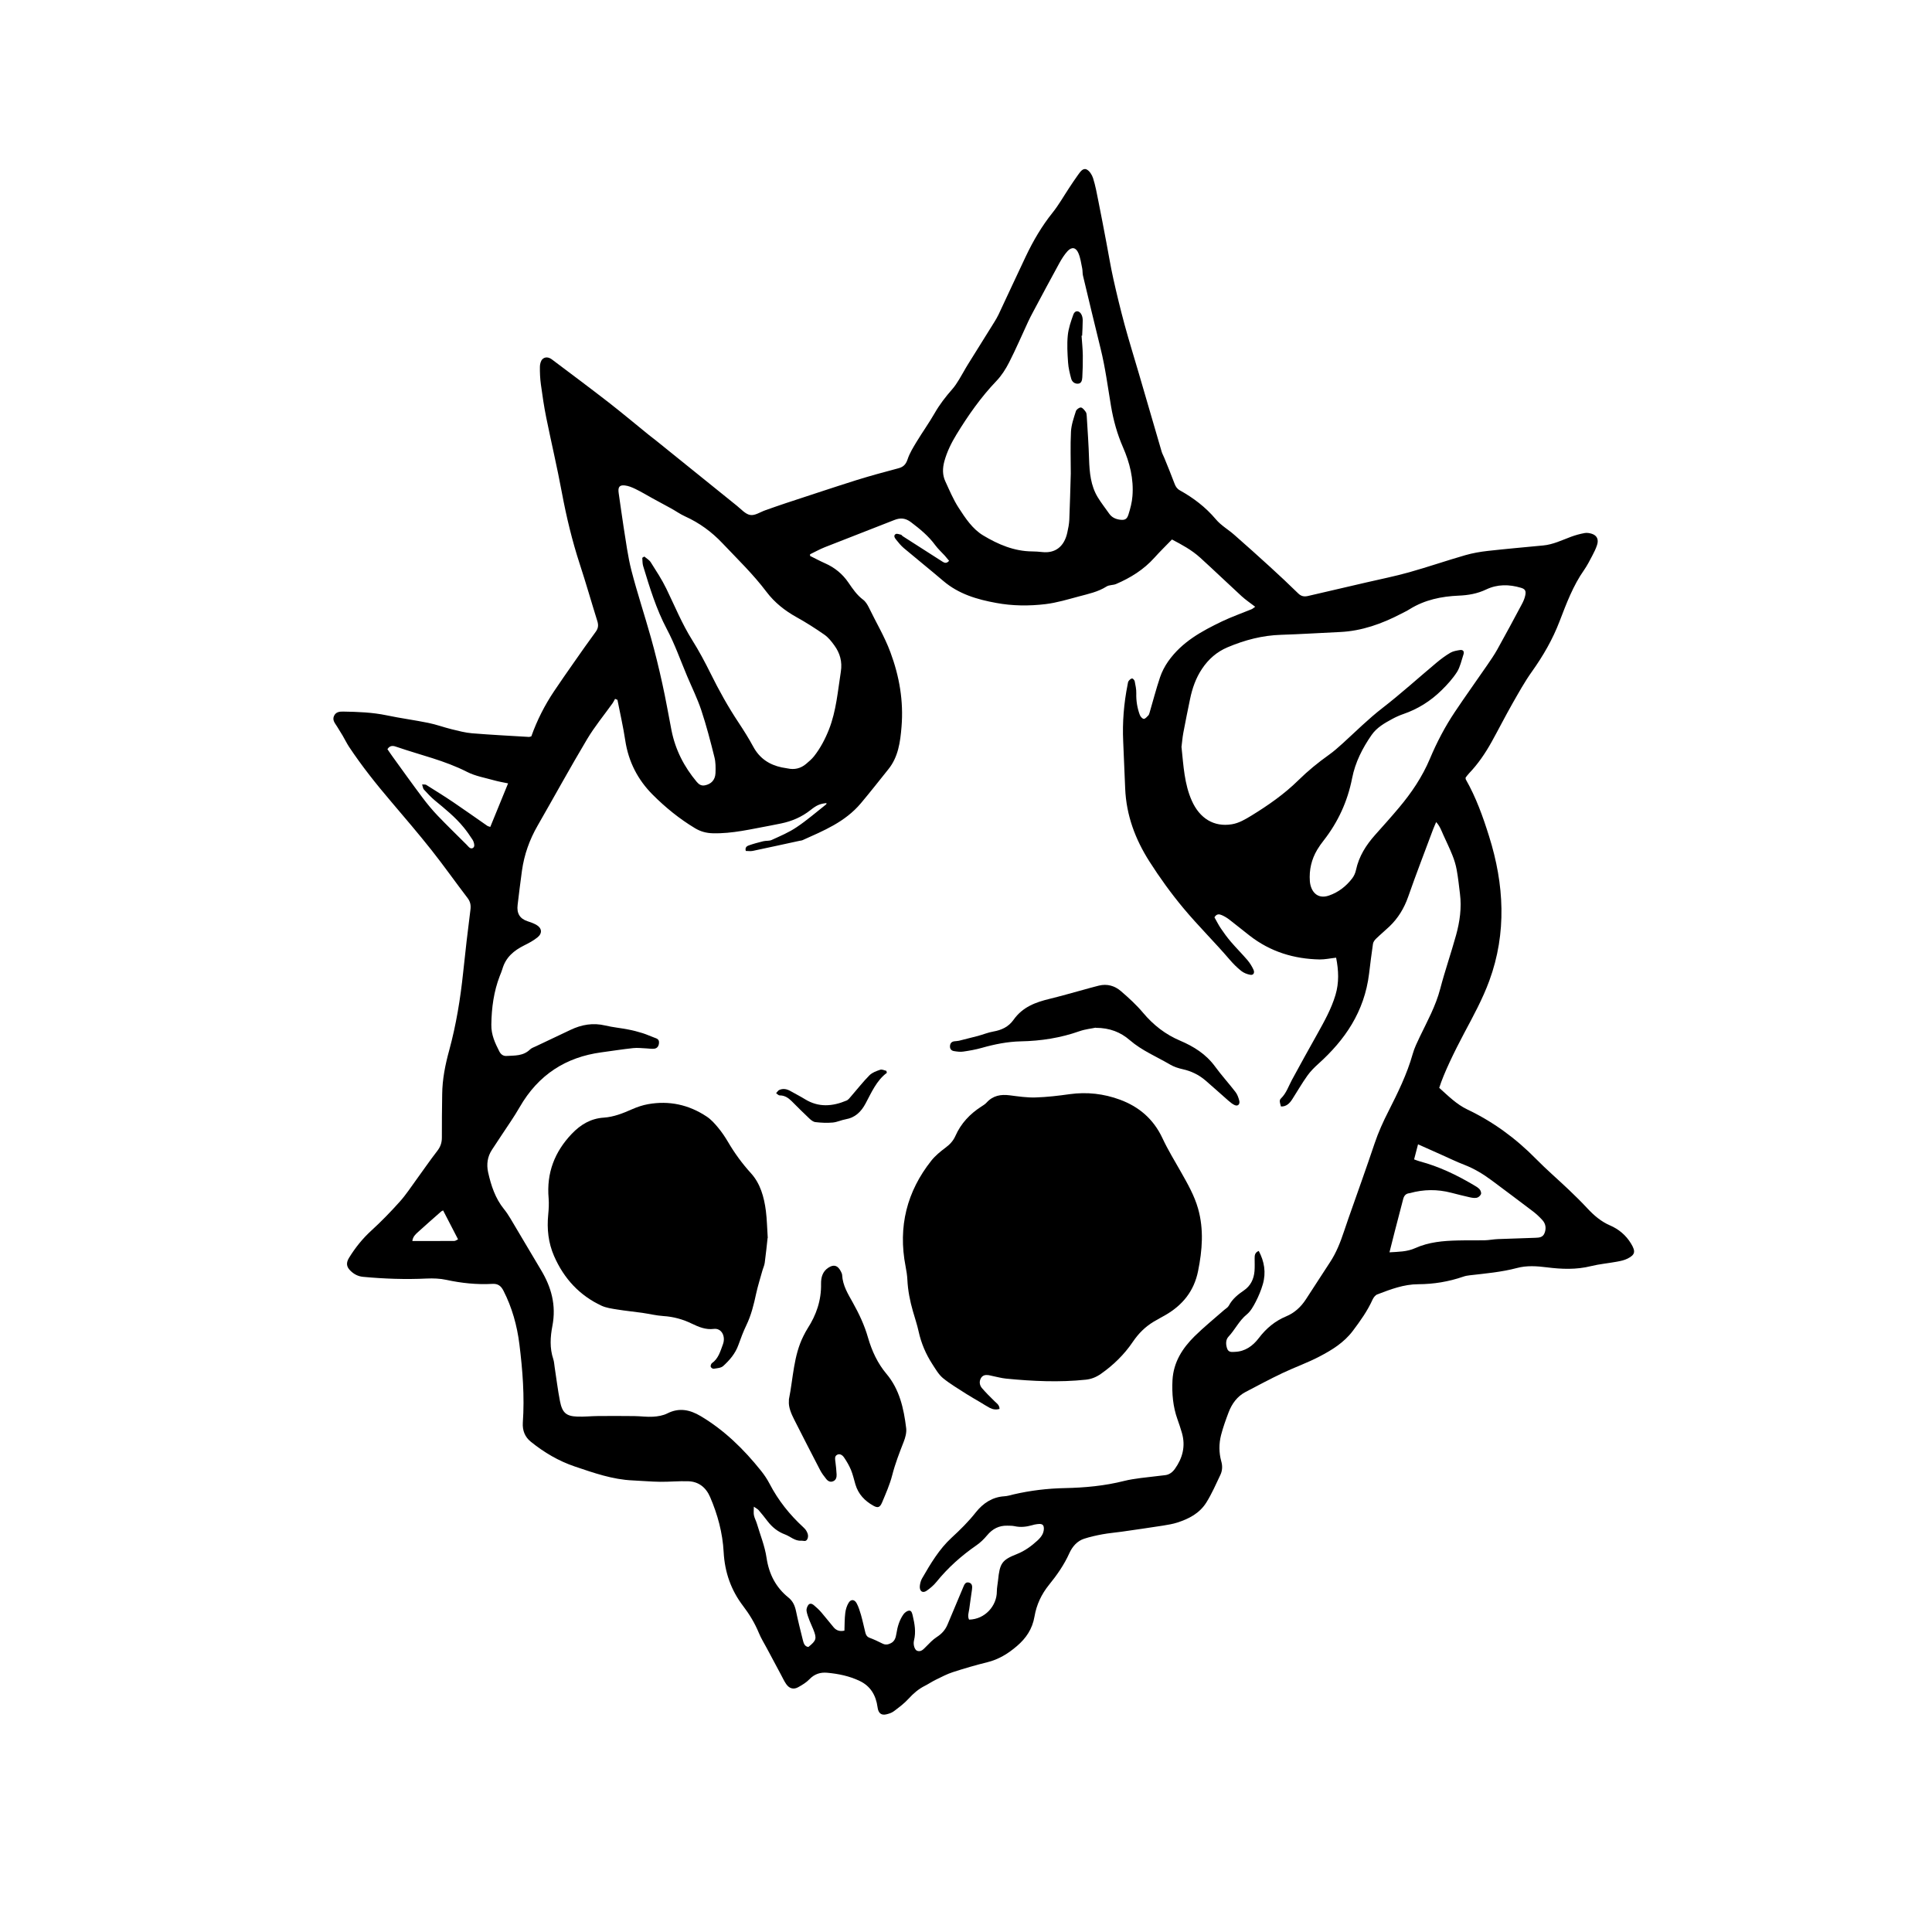 <svg width="80" height="80" viewBox="0 0 80 80" fill="none" xmlns="http://www.w3.org/2000/svg">
<g id="EGG-HUMAN">
<g id="Group 7343">
<g id="SKULL_-_PANTONE_P_169-1_U">
<path id="Vector" d="M22.005 30.48C22.241 29.818 22.556 29.199 22.941 28.625C23.204 28.232 23.473 27.846 23.744 27.46C24.048 27.025 24.352 26.589 24.666 26.163C24.771 26.02 24.788 25.893 24.735 25.721C24.489 24.935 24.263 24.139 24.007 23.358C23.691 22.39 23.454 21.404 23.266 20.399C23.073 19.357 22.829 18.328 22.618 17.288C22.526 16.834 22.459 16.373 22.396 15.911C22.364 15.674 22.353 15.431 22.356 15.191C22.356 15.081 22.392 14.937 22.463 14.871C22.575 14.763 22.728 14.789 22.853 14.883C23.632 15.469 24.412 16.05 25.183 16.648C25.749 17.088 26.302 17.552 26.86 18.004C26.965 18.088 27.073 18.168 27.176 18.251C28.287 19.147 29.398 20.046 30.511 20.941C30.69 21.084 30.869 21.294 31.067 21.324C31.261 21.357 31.48 21.202 31.689 21.129C31.971 21.03 32.253 20.929 32.538 20.835C33.515 20.515 34.49 20.188 35.47 19.879C36.041 19.701 36.618 19.545 37.195 19.392C37.393 19.34 37.505 19.246 37.58 19.023C37.666 18.761 37.817 18.521 37.959 18.286C38.2 17.888 38.469 17.514 38.7 17.112C38.908 16.747 39.158 16.427 39.429 16.118C39.537 15.996 39.63 15.852 39.716 15.711C39.841 15.509 39.95 15.297 40.075 15.097C40.439 14.509 40.807 13.925 41.171 13.339C41.234 13.238 41.294 13.134 41.346 13.028C41.722 12.226 42.095 11.421 42.474 10.621C42.782 9.971 43.141 9.359 43.585 8.806C43.839 8.488 44.044 8.124 44.272 7.78C44.392 7.599 44.511 7.418 44.638 7.243C44.73 7.116 44.842 6.944 44.995 7.017C45.111 7.072 45.217 7.236 45.262 7.378C45.359 7.683 45.417 8.004 45.48 8.321C45.596 8.896 45.704 9.47 45.813 10.044C45.908 10.541 45.988 11.04 46.098 11.531C46.24 12.172 46.395 12.807 46.565 13.438C46.75 14.118 46.959 14.789 47.157 15.464C47.473 16.547 47.788 17.627 48.104 18.71C48.13 18.797 48.178 18.874 48.21 18.957C48.352 19.307 48.498 19.658 48.63 20.014C48.677 20.145 48.737 20.237 48.853 20.303C49.411 20.614 49.915 20.992 50.346 21.503C50.561 21.76 50.862 21.927 51.114 22.151C51.612 22.588 52.107 23.031 52.598 23.48C52.99 23.838 53.377 24.2 53.756 24.572C53.883 24.697 54.008 24.713 54.163 24.678C54.968 24.488 55.776 24.302 56.583 24.116C57.173 23.979 57.765 23.861 58.349 23.697C59.128 23.478 59.899 23.212 60.678 22.988C60.982 22.901 61.294 22.847 61.606 22.812C62.371 22.727 63.137 22.659 63.904 22.586C64.306 22.548 64.672 22.369 65.049 22.228C65.232 22.16 65.421 22.108 65.613 22.073C65.71 22.054 65.818 22.073 65.915 22.103C66.13 22.174 66.207 22.341 66.128 22.576C66.078 22.727 66.005 22.873 65.932 23.012C65.826 23.214 65.721 23.419 65.592 23.605C65.139 24.247 64.862 24.989 64.578 25.728C64.289 26.483 63.895 27.161 63.436 27.806C63.135 28.227 62.881 28.689 62.62 29.145C62.328 29.66 62.056 30.195 61.768 30.715C61.503 31.193 61.197 31.64 60.825 32.028C60.773 32.082 60.728 32.148 60.687 32.2C60.691 32.238 60.687 32.261 60.696 32.275C61.117 33.012 61.406 33.817 61.66 34.631C62.285 36.617 62.396 38.63 61.669 40.611C61.391 41.369 61.001 42.08 60.624 42.788C60.224 43.544 59.789 44.431 59.595 45.045C59.957 45.37 60.312 45.728 60.758 45.94C61.815 46.443 62.758 47.128 63.602 47.987C64.037 48.43 64.504 48.83 64.952 49.256C65.217 49.508 65.48 49.767 65.731 50.037C66.005 50.331 66.3 50.583 66.662 50.739C67.021 50.894 67.325 51.139 67.542 51.501C67.732 51.819 67.712 51.955 67.396 52.115C67.256 52.186 67.097 52.217 66.944 52.245C66.588 52.311 66.227 52.341 65.876 52.428C65.269 52.579 64.664 52.555 64.054 52.478C63.639 52.426 63.223 52.395 62.812 52.506C62.17 52.675 61.516 52.732 60.861 52.807C60.769 52.817 60.676 52.833 60.59 52.864C59.983 53.073 59.363 53.174 58.728 53.177C58.131 53.177 57.578 53.389 57.027 53.6C56.951 53.629 56.878 53.723 56.839 53.805C56.624 54.283 56.327 54.697 56.021 55.104C55.653 55.594 55.154 55.9 54.645 56.166C54.146 56.429 53.612 56.615 53.102 56.858C52.583 57.105 52.075 57.375 51.566 57.644C51.235 57.82 51.013 58.117 50.873 58.484C50.757 58.792 50.643 59.105 50.561 59.425C50.471 59.781 50.471 60.148 50.569 60.506C50.626 60.701 50.617 60.894 50.535 61.068C50.352 61.454 50.18 61.849 49.956 62.209C49.672 62.666 49.228 62.89 48.759 63.043C48.565 63.106 48.361 63.139 48.158 63.172C47.59 63.261 47.019 63.342 46.449 63.424C46.182 63.462 45.912 63.483 45.648 63.532C45.394 63.579 45.137 63.636 44.89 63.716C44.608 63.808 44.41 64.031 44.282 64.309C44.063 64.798 43.764 65.222 43.438 65.624C43.129 66.006 42.92 66.441 42.836 66.938C42.747 67.458 42.483 67.839 42.112 68.157C41.742 68.475 41.346 68.717 40.881 68.83C40.401 68.948 39.927 69.087 39.455 69.24C39.216 69.317 38.99 69.437 38.762 69.548C38.601 69.625 38.45 69.729 38.291 69.809C38.034 69.938 37.821 70.122 37.621 70.341C37.44 70.539 37.223 70.701 37.009 70.861C36.921 70.927 36.807 70.962 36.699 70.988C36.484 71.037 36.368 70.932 36.338 70.694C36.271 70.19 36.038 69.816 35.603 69.607C35.173 69.4 34.718 69.308 34.254 69.265C33.978 69.239 33.728 69.312 33.515 69.536C33.384 69.672 33.216 69.771 33.052 69.863C32.863 69.969 32.686 69.922 32.557 69.738C32.469 69.611 32.402 69.463 32.327 69.324C32.135 68.966 31.943 68.606 31.752 68.249C31.64 68.039 31.513 67.837 31.422 67.615C31.252 67.204 31.028 66.837 30.765 66.493C30.275 65.85 30.01 65.109 29.965 64.269C29.922 63.469 29.715 62.713 29.405 61.991C29.228 61.579 28.918 61.35 28.505 61.336C28.115 61.322 27.725 61.362 27.338 61.358C26.959 61.353 26.58 61.318 26.201 61.301C25.366 61.266 24.582 60.988 23.794 60.722C23.133 60.498 22.532 60.145 21.979 59.698C21.738 59.503 21.628 59.239 21.649 58.908C21.725 57.82 21.641 56.738 21.507 55.662C21.41 54.883 21.201 54.139 20.848 53.447C20.743 53.24 20.612 53.148 20.383 53.163C19.742 53.198 19.107 53.132 18.476 52.995C18.215 52.939 17.942 52.93 17.675 52.941C16.792 52.984 15.914 52.953 15.035 52.871C14.831 52.852 14.66 52.765 14.512 52.619C14.342 52.454 14.325 52.292 14.452 52.085C14.712 51.661 15.014 51.287 15.375 50.957C15.787 50.581 16.18 50.176 16.555 49.757C16.807 49.477 17.018 49.152 17.244 48.842C17.533 48.446 17.81 48.039 18.11 47.653C18.237 47.486 18.297 47.321 18.297 47.105C18.293 46.507 18.303 45.909 18.31 45.311C18.316 44.688 18.437 44.085 18.601 43.49C18.887 42.438 19.064 41.362 19.178 40.27C19.268 39.404 19.369 38.538 19.479 37.677C19.505 37.479 19.475 37.333 19.356 37.178C18.857 36.526 18.381 35.85 17.871 35.205C17.33 34.523 16.766 33.864 16.204 33.203C15.584 32.475 14.986 31.727 14.452 30.922C14.355 30.774 14.277 30.611 14.187 30.458C14.111 30.331 14.034 30.206 13.956 30.082C13.875 29.95 13.752 29.825 13.829 29.649C13.905 29.477 14.06 29.463 14.213 29.465C14.816 29.475 15.414 29.496 16.01 29.62C16.583 29.741 17.162 29.816 17.735 29.933C18.062 29.999 18.379 30.117 18.704 30.197C18.984 30.265 19.266 30.341 19.55 30.364C20.336 30.428 21.122 30.468 21.908 30.515C21.925 30.515 21.942 30.505 22 30.491M25.568 28.98C25.536 28.966 25.501 28.952 25.469 28.938C25.434 28.999 25.404 29.063 25.366 29.119C25.012 29.613 24.623 30.084 24.311 30.607C23.607 31.786 22.945 32.998 22.261 34.189C21.929 34.765 21.707 35.382 21.613 36.053C21.546 36.523 21.492 36.996 21.434 37.467C21.389 37.818 21.524 38.041 21.841 38.145C21.964 38.185 22.091 38.23 22.205 38.293C22.442 38.427 22.468 38.646 22.252 38.818C22.082 38.955 21.888 39.056 21.695 39.152C21.285 39.359 20.943 39.632 20.801 40.129C20.773 40.225 20.732 40.317 20.695 40.411C20.446 41.056 20.355 41.729 20.345 42.428C20.338 42.852 20.5 43.191 20.676 43.537C20.739 43.659 20.835 43.732 20.971 43.725C21.311 43.704 21.662 43.734 21.947 43.457C22.013 43.393 22.11 43.363 22.194 43.323C22.67 43.097 23.148 42.873 23.624 42.645C24.087 42.424 24.56 42.344 25.062 42.464C25.376 42.539 25.701 42.567 26.02 42.631C26.218 42.668 26.416 42.72 26.61 42.781C26.778 42.833 26.939 42.911 27.105 42.97C27.198 43.002 27.29 43.035 27.288 43.163C27.288 43.297 27.226 43.405 27.099 43.424C26.991 43.438 26.879 43.417 26.767 43.412C26.584 43.405 26.397 43.379 26.216 43.4C25.773 43.447 25.333 43.518 24.89 43.577C23.447 43.775 22.297 44.485 21.512 45.855C21.281 46.258 21.012 46.634 20.76 47.02C20.631 47.218 20.5 47.413 20.37 47.611C20.185 47.893 20.14 48.209 20.211 48.538C20.334 49.093 20.51 49.623 20.866 50.063C20.965 50.183 21.051 50.317 21.133 50.451C21.559 51.164 21.979 51.882 22.405 52.593C22.829 53.299 23.038 54.045 22.874 54.9C22.786 55.356 22.756 55.822 22.911 56.281C22.945 56.385 22.95 56.5 22.967 56.611C23.04 57.081 23.096 57.554 23.187 58.018C23.281 58.5 23.447 58.642 23.901 58.658C24.188 58.67 24.476 58.637 24.763 58.635C25.262 58.63 25.762 58.632 26.263 58.637C26.524 58.639 26.782 58.679 27.041 58.663C27.241 58.651 27.454 58.616 27.633 58.526C28.122 58.279 28.565 58.371 29.015 58.639C29.982 59.214 30.789 59.997 31.508 60.896C31.642 61.063 31.765 61.245 31.866 61.438C32.227 62.134 32.703 62.725 33.261 63.238C33.31 63.283 33.358 63.334 33.392 63.393C33.453 63.499 33.489 63.617 33.427 63.737C33.364 63.855 33.261 63.789 33.175 63.796C32.916 63.817 32.727 63.619 32.503 63.537C32.212 63.429 31.978 63.243 31.782 62.989C31.663 62.833 31.541 62.68 31.414 62.532C31.373 62.485 31.314 62.459 31.215 62.388C31.215 62.544 31.198 62.652 31.22 62.748C31.244 62.866 31.306 62.972 31.34 63.087C31.48 63.558 31.67 64.022 31.741 64.504C31.844 65.201 32.141 65.742 32.645 66.149C32.835 66.302 32.914 66.488 32.964 66.726C33.046 67.121 33.145 67.512 33.242 67.903C33.276 68.037 33.313 68.18 33.474 68.197C33.808 67.926 33.829 67.851 33.674 67.463C33.627 67.343 33.567 67.227 33.521 67.105C33.472 66.973 33.418 66.841 33.397 66.702C33.386 66.627 33.422 66.526 33.468 66.462C33.528 66.378 33.625 66.403 33.694 66.462C33.803 66.554 33.911 66.651 34.004 66.759C34.182 66.964 34.348 67.183 34.525 67.39C34.641 67.524 34.787 67.561 34.966 67.521C34.975 67.27 34.971 67.025 35.001 66.787C35.018 66.644 35.065 66.491 35.138 66.371C35.235 66.21 35.384 66.222 35.474 66.392C35.552 66.538 35.603 66.705 35.651 66.867C35.72 67.109 35.771 67.357 35.832 67.601C35.858 67.705 35.901 67.776 36.004 67.816C36.187 67.884 36.368 67.969 36.544 68.058C36.667 68.119 36.773 68.1 36.889 68.041C37.046 67.962 37.091 67.816 37.117 67.651C37.162 67.357 37.244 67.077 37.414 66.841C37.466 66.771 37.559 66.702 37.636 66.693C37.748 66.681 37.772 66.808 37.795 66.907C37.875 67.244 37.933 67.576 37.847 67.926C37.802 68.11 37.879 68.324 37.98 68.357C38.138 68.411 38.234 68.296 38.34 68.19C38.482 68.046 38.624 67.893 38.788 67.787C38.99 67.658 39.141 67.496 39.236 67.267C39.451 66.754 39.669 66.243 39.882 65.73C39.929 65.615 39.976 65.495 40.118 65.53C40.263 65.566 40.265 65.693 40.248 65.82C40.211 66.091 40.168 66.359 40.134 66.629C40.114 66.773 40.054 66.921 40.127 67.065C40.79 67.053 41.277 66.491 41.277 65.9C41.277 65.749 41.311 65.599 41.326 65.448C41.397 64.73 41.486 64.596 42.106 64.351C42.427 64.224 42.702 64.026 42.958 63.791C43.042 63.713 43.124 63.622 43.174 63.518C43.215 63.429 43.24 63.301 43.215 63.21C43.18 63.083 43.049 63.102 42.948 63.111C42.874 63.118 42.801 63.137 42.73 63.158C42.493 63.224 42.257 63.25 42.013 63.196C41.914 63.175 41.811 63.177 41.708 63.175C41.372 63.167 41.1 63.301 40.872 63.577C40.743 63.732 40.594 63.876 40.431 63.989C39.815 64.415 39.257 64.909 38.773 65.507C38.659 65.648 38.514 65.77 38.366 65.872C38.2 65.984 38.069 65.886 38.088 65.671C38.099 65.563 38.129 65.448 38.181 65.359C38.532 64.749 38.893 64.142 39.404 63.673C39.759 63.346 40.101 63.01 40.405 62.624C40.711 62.238 41.098 61.988 41.585 61.958C41.714 61.951 41.841 61.911 41.968 61.88C42.668 61.718 43.374 61.633 44.093 61.619C44.918 61.602 45.74 61.527 46.55 61.322C46.774 61.266 47.006 61.233 47.234 61.202C47.575 61.157 47.915 61.127 48.255 61.082C48.419 61.061 48.55 60.962 48.651 60.821C48.965 60.379 49.099 59.891 48.942 59.338C48.888 59.145 48.821 58.955 48.755 58.766C48.569 58.246 48.522 57.7 48.55 57.152C48.591 56.394 48.972 55.82 49.463 55.333C49.855 54.947 50.281 54.603 50.694 54.24C50.759 54.184 50.843 54.139 50.882 54.066C51.032 53.784 51.263 53.6 51.508 53.433C51.78 53.247 51.919 52.972 51.947 52.631C51.96 52.459 51.952 52.287 51.952 52.115C51.952 51.991 51.952 51.868 52.122 51.798C52.354 52.235 52.432 52.694 52.29 53.181C52.217 53.431 52.115 53.676 51.997 53.904C51.898 54.095 51.784 54.299 51.629 54.426C51.312 54.681 51.14 55.06 50.869 55.349C50.748 55.478 50.755 55.669 50.811 55.836C50.869 56.013 51.022 55.982 51.144 55.977C51.551 55.961 51.874 55.737 52.122 55.41C52.432 55.001 52.802 54.697 53.254 54.509C53.595 54.368 53.864 54.125 54.073 53.805C54.408 53.294 54.736 52.779 55.072 52.268C55.33 51.878 55.502 51.442 55.651 50.993C55.711 50.812 55.773 50.63 55.836 50.451C56.198 49.421 56.568 48.392 56.917 47.354C57.074 46.886 57.274 46.443 57.496 46.01C57.881 45.248 58.26 44.483 58.497 43.643C58.566 43.393 58.684 43.158 58.794 42.925C59.104 42.28 59.449 41.659 59.636 40.946C59.832 40.197 60.086 39.468 60.293 38.721C60.446 38.166 60.528 37.594 60.454 37.011C60.413 36.679 60.379 36.347 60.319 36.02C60.282 35.815 60.22 35.61 60.142 35.417C60.028 35.13 59.892 34.852 59.765 34.572C59.686 34.396 59.623 34.208 59.468 34.04C59.419 34.158 59.378 34.245 59.343 34.337C58.997 35.267 58.639 36.189 58.312 37.126C58.142 37.613 57.888 38.025 57.533 38.364C57.352 38.536 57.158 38.696 56.979 38.87C56.923 38.924 56.863 39.004 56.852 39.082C56.79 39.491 56.742 39.903 56.691 40.315C56.497 41.901 55.683 43.068 54.589 44.052C54.426 44.198 54.266 44.358 54.137 44.539C53.915 44.85 53.722 45.184 53.515 45.509C53.401 45.69 53.261 45.827 53.041 45.817C52.983 45.61 52.97 45.554 53.048 45.478C53.263 45.267 53.356 44.977 53.496 44.716C53.838 44.078 54.193 43.45 54.544 42.819C54.833 42.299 55.126 41.781 55.3 41.197C55.451 40.691 55.431 40.185 55.326 39.656C55.082 39.682 54.863 39.731 54.645 39.729C53.593 39.708 52.613 39.418 51.745 38.743C51.465 38.526 51.192 38.3 50.91 38.084C50.813 38.008 50.705 37.943 50.595 37.895C50.494 37.851 50.378 37.827 50.288 37.985C50.369 38.128 50.449 38.288 50.546 38.434C50.677 38.63 50.817 38.82 50.968 38.997C51.19 39.256 51.431 39.496 51.653 39.755C51.752 39.872 51.838 40.009 51.904 40.153C51.965 40.284 51.898 40.39 51.771 40.364C51.64 40.341 51.5 40.287 51.394 40.202C51.222 40.065 51.063 39.905 50.918 39.736C50.298 39.011 49.622 38.347 49.009 37.613C48.494 36.996 48.025 36.347 47.59 35.664C47.013 34.756 46.636 33.765 46.591 32.645C46.565 31.998 46.539 31.348 46.509 30.701C46.472 29.908 46.537 29.122 46.692 28.347C46.703 28.298 46.705 28.239 46.731 28.204C46.767 28.154 46.821 28.1 46.875 28.093C46.907 28.088 46.974 28.159 46.985 28.206C47.017 28.371 47.056 28.543 47.051 28.71C47.043 29.02 47.09 29.315 47.196 29.599C47.221 29.672 47.303 29.764 47.361 29.766C47.424 29.769 47.493 29.679 47.551 29.623C47.577 29.597 47.587 29.552 47.6 29.515C47.745 29.023 47.872 28.526 48.035 28.044C48.113 27.811 48.233 27.585 48.371 27.387C48.948 26.57 49.766 26.133 50.602 25.73C51 25.54 51.418 25.394 51.825 25.227C51.87 25.208 51.909 25.17 51.975 25.125C51.771 24.968 51.581 24.84 51.414 24.688C50.839 24.16 50.275 23.617 49.697 23.092C49.34 22.767 48.922 22.546 48.528 22.339C48.274 22.602 48.031 22.838 47.805 23.09C47.355 23.593 46.808 23.927 46.216 24.182C46.089 24.236 45.928 24.215 45.816 24.288C45.462 24.511 45.068 24.591 44.683 24.695C44.224 24.817 43.764 24.958 43.296 25.015C42.614 25.097 41.925 25.092 41.245 24.965C40.463 24.822 39.703 24.603 39.059 24.055C38.519 23.593 37.965 23.151 37.421 22.692C37.304 22.593 37.205 22.468 37.108 22.348C37.055 22.282 36.984 22.183 37.083 22.117C37.134 22.082 37.231 22.125 37.309 22.141C37.332 22.146 37.35 22.181 37.373 22.198C37.925 22.551 38.476 22.906 39.027 23.257C39.106 23.308 39.197 23.344 39.3 23.221C39.24 23.151 39.182 23.078 39.122 23.009C38.99 22.866 38.846 22.734 38.73 22.579C38.448 22.193 38.095 21.906 37.726 21.626C37.492 21.447 37.283 21.433 37.029 21.534C36.071 21.915 35.106 22.28 34.148 22.661C33.941 22.744 33.745 22.854 33.543 22.951C33.543 22.974 33.543 22.995 33.543 23.019C33.752 23.122 33.956 23.233 34.169 23.327C34.557 23.499 34.882 23.758 35.132 24.125C35.309 24.384 35.483 24.64 35.735 24.829C35.838 24.904 35.918 25.034 35.978 25.156C36.275 25.773 36.628 26.356 36.87 27.008C37.24 28.004 37.419 29.025 37.33 30.096C37.279 30.729 37.192 31.348 36.788 31.849C36.409 32.322 36.034 32.8 35.647 33.261C34.99 34.04 34.105 34.396 33.239 34.786C33.199 34.805 33.149 34.808 33.104 34.817C32.46 34.956 31.814 35.099 31.17 35.234C31.076 35.252 30.974 35.236 30.882 35.236C30.841 35.095 30.923 35.036 30.996 35.01C31.196 34.939 31.401 34.883 31.605 34.834C31.721 34.805 31.853 34.829 31.958 34.779C32.307 34.619 32.667 34.469 32.987 34.252C33.414 33.967 33.806 33.624 34.213 33.304C34.221 33.297 34.221 33.271 34.223 33.254C33.961 33.283 33.829 33.33 33.567 33.539C33.199 33.831 32.789 34.005 32.346 34.097C32.199 34.127 32.055 34.158 31.909 34.184C31.114 34.328 30.328 34.525 29.515 34.504C29.245 34.497 29.002 34.431 28.772 34.29C28.134 33.906 27.553 33.435 27.019 32.899C26.414 32.289 26.024 31.55 25.889 30.651C25.805 30.094 25.678 29.545 25.57 28.994M48.925 30.945C49.006 31.72 49.043 32.468 49.351 33.158C49.678 33.89 50.266 34.252 51.005 34.132C51.306 34.083 51.564 33.927 51.823 33.77C52.512 33.346 53.177 32.885 53.765 32.306C54.159 31.918 54.581 31.574 55.024 31.259C55.227 31.115 55.414 30.948 55.599 30.781C56.14 30.289 56.658 29.771 57.236 29.324C58.006 28.729 58.734 28.067 59.483 27.441C59.666 27.288 59.858 27.145 60.06 27.027C60.179 26.959 60.323 26.938 60.459 26.916C60.571 26.9 60.644 26.963 60.599 27.1C60.517 27.345 60.463 27.615 60.332 27.825C60.153 28.102 59.927 28.352 59.694 28.58C59.236 29.032 58.704 29.362 58.112 29.566C57.953 29.62 57.797 29.691 57.649 29.771C57.332 29.943 57.012 30.122 56.794 30.435C56.422 30.971 56.118 31.56 55.989 32.221C55.797 33.198 55.399 34.047 54.811 34.801C54.714 34.923 54.622 35.052 54.542 35.187C54.307 35.582 54.204 36.02 54.238 36.488C54.269 36.886 54.527 37.26 55.035 37.081C55.418 36.947 55.733 36.707 55.989 36.375C56.064 36.279 56.122 36.151 56.148 36.027C56.271 35.453 56.566 34.996 56.932 34.582C57.268 34.203 57.608 33.829 57.933 33.44C58.443 32.833 58.891 32.174 59.208 31.421C59.496 30.736 59.836 30.087 60.243 29.479C60.68 28.825 61.139 28.187 61.585 27.538C61.729 27.328 61.875 27.116 62 26.893C62.347 26.269 62.685 25.641 63.021 25.01C63.081 24.897 63.133 24.775 63.159 24.648C63.197 24.462 63.148 24.389 62.98 24.339C62.491 24.193 62.005 24.186 61.537 24.41C61.171 24.584 60.794 24.648 60.401 24.664C59.69 24.695 59.001 24.834 58.372 25.224C58.26 25.295 58.14 25.351 58.023 25.412C57.223 25.829 56.389 26.128 55.494 26.17C54.678 26.208 53.864 26.26 53.048 26.286C52.277 26.309 51.545 26.5 50.83 26.803C50.395 26.987 50.046 27.284 49.769 27.7C49.517 28.079 49.37 28.498 49.278 28.945C49.183 29.409 49.086 29.872 49 30.338C48.961 30.545 48.946 30.757 48.922 30.939M26.593 23.099C26.621 23.08 26.651 23.064 26.679 23.045C26.769 23.122 26.884 23.184 26.946 23.282C27.172 23.64 27.407 23.996 27.592 24.377C27.939 25.092 28.242 25.834 28.664 26.507C28.942 26.949 29.189 27.413 29.424 27.886C29.773 28.592 30.152 29.274 30.585 29.924C30.796 30.244 31.002 30.569 31.185 30.908C31.454 31.412 31.864 31.668 32.367 31.776C32.449 31.793 32.533 31.802 32.615 31.819C32.895 31.88 33.151 31.823 33.377 31.633C33.493 31.534 33.614 31.433 33.709 31.313C33.969 30.981 34.167 30.607 34.327 30.202C34.628 29.435 34.691 28.616 34.818 27.808C34.882 27.396 34.779 27.043 34.551 26.728C34.432 26.563 34.299 26.394 34.139 26.283C33.765 26.022 33.379 25.775 32.983 25.556C32.505 25.29 32.077 24.956 31.736 24.504C31.185 23.774 30.537 23.151 29.917 22.496C29.467 22.019 28.953 21.647 28.369 21.383C28.165 21.291 27.977 21.155 27.779 21.047C27.523 20.905 27.265 20.769 27.008 20.628C26.778 20.501 26.552 20.364 26.315 20.249C26.175 20.181 26.022 20.117 25.872 20.101C25.641 20.075 25.581 20.178 25.62 20.43C25.691 20.898 25.749 21.369 25.824 21.835C25.921 22.433 25.996 23.038 26.145 23.619C26.386 24.553 26.692 25.469 26.952 26.399C27.129 27.027 27.284 27.665 27.424 28.302C27.566 28.94 27.678 29.588 27.803 30.23C27.964 31.054 28.332 31.755 28.849 32.374C28.944 32.487 29.043 32.548 29.192 32.518C29.444 32.468 29.614 32.301 29.627 32.014C29.635 31.793 29.637 31.562 29.583 31.353C29.42 30.698 29.25 30.044 29.039 29.409C28.877 28.924 28.651 28.467 28.453 27.999C28.177 27.345 27.941 26.667 27.611 26.048C27.174 25.222 26.903 24.332 26.632 23.44C26.599 23.334 26.606 23.214 26.595 23.099M44.339 19.604C44.339 19.046 44.317 18.458 44.347 17.872C44.362 17.587 44.463 17.302 44.55 17.027C44.573 16.954 44.69 16.869 44.756 16.874C44.827 16.879 44.901 16.977 44.956 17.053C44.989 17.095 44.995 17.166 44.999 17.225C45.034 17.82 45.079 18.418 45.096 19.013C45.114 19.569 45.165 20.11 45.452 20.585C45.594 20.821 45.766 21.035 45.923 21.261C46.037 21.428 46.197 21.496 46.377 21.52C46.569 21.543 46.662 21.51 46.726 21.308C46.804 21.061 46.873 20.802 46.892 20.545C46.95 19.83 46.778 19.154 46.5 18.519C46.261 17.973 46.104 17.404 46.005 16.817C45.871 16.02 45.768 15.219 45.574 14.436C45.327 13.431 45.084 12.421 44.844 11.414C44.821 11.317 44.832 11.214 44.812 11.115C44.767 10.901 44.739 10.675 44.653 10.479C44.55 10.239 44.377 10.213 44.205 10.399C44.076 10.541 43.968 10.71 43.873 10.882C43.501 11.56 43.137 12.242 42.773 12.925C42.702 13.056 42.635 13.188 42.571 13.325C42.31 13.885 42.067 14.454 41.787 15.003C41.645 15.283 41.468 15.558 41.258 15.777C40.622 16.441 40.093 17.194 39.608 17.987C39.397 18.333 39.216 18.695 39.104 19.1C39.027 19.385 39.02 19.665 39.143 19.929C39.313 20.298 39.473 20.682 39.69 21.018C39.972 21.454 40.267 21.903 40.708 22.169C41.337 22.548 42.002 22.828 42.739 22.833C42.877 22.833 43.017 22.845 43.154 22.859C43.693 22.92 44.067 22.635 44.194 22.056C44.233 21.88 44.27 21.699 44.278 21.517C44.304 20.891 44.319 20.263 44.339 19.604ZM58.717 47.387C58.657 47.62 58.607 47.811 58.555 48.008C58.654 48.044 58.723 48.072 58.794 48.091C59.574 48.298 60.301 48.644 61.005 49.06C61.094 49.112 61.188 49.164 61.262 49.239C61.307 49.286 61.346 49.395 61.324 49.447C61.296 49.515 61.214 49.585 61.148 49.597C61.051 49.616 60.945 49.597 60.846 49.574C60.592 49.517 60.34 49.453 60.088 49.388C59.517 49.24 58.949 49.246 58.383 49.404C58.383 49.404 58.366 49.409 58.355 49.409C58.219 49.423 58.14 49.505 58.103 49.649C57.989 50.096 57.868 50.543 57.754 50.99C57.683 51.268 57.614 51.548 57.535 51.856C57.909 51.833 58.263 51.833 58.594 51.685C59.163 51.428 59.761 51.379 60.364 51.365C60.732 51.355 61.102 51.365 61.473 51.358C61.658 51.353 61.841 51.315 62.026 51.308C62.545 51.287 63.064 51.27 63.583 51.254C63.736 51.249 63.889 51.237 63.957 51.059C64.033 50.863 64.005 50.675 63.869 50.524C63.746 50.388 63.611 50.261 63.467 50.153C62.905 49.724 62.336 49.303 61.77 48.879C61.417 48.616 61.046 48.392 60.639 48.234C60.316 48.11 60.002 47.957 59.686 47.816C59.378 47.679 59.072 47.54 58.721 47.385M21.038 32.438C20.848 32.398 20.648 32.365 20.456 32.311C20.082 32.205 19.686 32.139 19.339 31.962C18.409 31.487 17.408 31.266 16.437 30.931C16.323 30.891 16.163 30.83 16.043 31.021C16.112 31.122 16.18 31.226 16.254 31.327C16.667 31.899 17.078 32.473 17.5 33.035C17.694 33.292 17.899 33.541 18.118 33.77C18.512 34.182 18.924 34.579 19.326 34.982C19.367 35.022 19.404 35.074 19.449 35.104C19.539 35.168 19.649 35.104 19.638 34.989C19.632 34.911 19.604 34.827 19.563 34.765C19.451 34.593 19.333 34.422 19.203 34.264C18.85 33.831 18.424 33.49 18.002 33.141C17.84 33.007 17.696 32.847 17.552 32.692C17.515 32.652 17.509 32.577 17.479 32.482C17.561 32.489 17.612 32.478 17.647 32.499C18.023 32.737 18.402 32.969 18.771 33.219C19.244 33.539 19.709 33.871 20.179 34.196C20.215 34.219 20.261 34.226 20.302 34.24C20.549 33.636 20.79 33.047 21.04 32.435M18.349 50.122C18.316 50.138 18.291 50.145 18.269 50.164C17.946 50.449 17.621 50.731 17.304 51.021C17.203 51.113 17.096 51.209 17.074 51.388C17.664 51.388 18.235 51.388 18.805 51.386C18.861 51.386 18.915 51.341 18.967 51.318C18.758 50.91 18.558 50.527 18.349 50.122Z" fill="#000000"/>
<path id="Vector_2" d="M41.389 58.34C41.243 58.383 41.109 58.362 40.982 58.296C40.849 58.225 40.722 58.143 40.593 58.065C40.399 57.95 40.201 57.839 40.009 57.717C39.684 57.505 39.346 57.31 39.044 57.063C38.866 56.914 38.737 56.688 38.605 56.484C38.34 56.074 38.147 55.629 38.039 55.137C37.977 54.853 37.882 54.575 37.802 54.295C37.679 53.869 37.593 53.434 37.572 52.984C37.563 52.803 37.533 52.621 37.499 52.443C37.176 50.786 37.559 49.331 38.56 48.065C38.728 47.853 38.941 47.681 39.154 47.521C39.329 47.392 39.471 47.241 39.561 47.037C39.796 46.507 40.168 46.123 40.625 45.827C40.705 45.775 40.788 45.726 40.853 45.655C41.12 45.361 41.445 45.309 41.803 45.354C42.162 45.399 42.524 45.455 42.881 45.443C43.353 45.429 43.824 45.373 44.294 45.307C45.008 45.208 45.708 45.288 46.38 45.537C47.14 45.82 47.752 46.314 48.133 47.126C48.359 47.613 48.641 48.068 48.903 48.533C49.177 49.018 49.455 49.501 49.61 50.047C49.853 50.906 49.784 51.77 49.61 52.631C49.44 53.476 48.957 54.043 48.279 54.441C48.107 54.542 47.93 54.631 47.76 54.735C47.424 54.94 47.147 55.21 46.914 55.554C46.554 56.088 46.102 56.526 45.59 56.886C45.4 57.02 45.194 57.105 44.968 57.129C43.865 57.246 42.763 57.194 41.663 57.086C41.469 57.067 41.279 57.013 41.088 56.975C41.034 56.964 40.978 56.947 40.924 56.94C40.797 56.924 40.679 56.947 40.61 57.081C40.537 57.223 40.569 57.368 40.659 57.477C40.823 57.667 41.002 57.846 41.18 58.02C41.269 58.108 41.381 58.169 41.389 58.336" fill="#000000"/>
<path id="Vector_3" d="M31.785 51.259C31.753 51.549 31.716 51.92 31.666 52.288C31.651 52.405 31.595 52.516 31.563 52.634C31.477 52.942 31.38 53.25 31.311 53.563C31.214 54.017 31.104 54.465 30.902 54.881C30.777 55.14 30.676 55.413 30.577 55.688C30.448 56.051 30.211 56.322 29.948 56.562C29.853 56.649 29.692 56.653 29.556 56.677C29.515 56.684 29.442 56.637 29.429 56.594C29.416 56.554 29.447 56.467 29.481 56.444C29.746 56.26 29.828 55.954 29.935 55.665C30.058 55.331 29.875 54.987 29.558 55.027C29.223 55.069 28.938 54.949 28.65 54.811C28.273 54.627 27.883 54.521 27.47 54.495C27.175 54.476 26.884 54.403 26.591 54.361C26.243 54.312 25.894 54.279 25.547 54.222C25.33 54.187 25.102 54.156 24.904 54.065C24.016 53.65 23.358 52.963 22.942 52.008C22.705 51.464 22.641 50.887 22.701 50.289C22.722 50.071 22.735 49.845 22.718 49.626C22.623 48.557 22.974 47.689 23.67 46.955C24.047 46.557 24.477 46.312 25 46.279C25.416 46.251 25.795 46.098 26.174 45.931C26.387 45.837 26.613 45.761 26.839 45.721C27.703 45.568 28.518 45.738 29.266 46.237C29.444 46.354 29.597 46.526 29.739 46.698C29.888 46.877 30.021 47.075 30.142 47.279C30.418 47.752 30.734 48.183 31.096 48.581C31.483 49.007 31.64 49.565 31.714 50.146C31.757 50.487 31.763 50.831 31.791 51.261" fill="#000000"/>
<path id="Vector_4" d="M32.667 58.037C32.667 57.968 32.667 57.957 32.667 57.947C32.846 57.062 32.857 56.133 33.272 55.314C33.326 55.208 33.38 55.102 33.444 55.003C33.8 54.45 34.011 53.847 33.998 53.163C33.994 52.882 34.067 52.645 34.301 52.492C34.523 52.348 34.685 52.393 34.812 52.635C34.84 52.687 34.87 52.746 34.872 52.802C34.896 53.238 35.117 53.584 35.313 53.937C35.57 54.398 35.796 54.873 35.942 55.387C36.104 55.947 36.343 56.457 36.706 56.888C37.245 57.526 37.423 58.317 37.523 59.138C37.544 59.317 37.49 59.524 37.423 59.694C37.245 60.15 37.068 60.602 36.945 61.084C36.846 61.47 36.681 61.84 36.528 62.207C36.435 62.428 36.347 62.454 36.151 62.341C35.813 62.148 35.544 61.88 35.421 61.468C35.361 61.266 35.316 61.056 35.236 60.863C35.16 60.682 35.059 60.51 34.95 60.35C34.885 60.254 34.775 60.176 34.659 60.242C34.547 60.305 34.581 60.432 34.594 60.543C34.614 60.712 34.635 60.884 34.642 61.054C34.646 61.167 34.622 61.28 34.508 61.331C34.388 61.388 34.286 61.336 34.211 61.24C34.121 61.127 34.03 61.009 33.961 60.877C33.6 60.183 33.242 59.484 32.887 58.783C32.76 58.533 32.652 58.274 32.665 58.037" fill="#000000"/>
<path id="Vector_5" d="M45.372 42.553C45.208 42.589 44.945 42.614 44.702 42.699C43.91 42.979 43.1 43.104 42.269 43.12C41.722 43.132 41.182 43.24 40.65 43.391C40.4 43.462 40.142 43.507 39.886 43.544C39.761 43.563 39.627 43.544 39.5 43.523C39.403 43.507 39.328 43.441 39.337 43.313C39.345 43.193 39.41 43.132 39.515 43.118C39.58 43.109 39.645 43.109 39.709 43.095C39.97 43.031 40.23 42.965 40.491 42.897C40.706 42.838 40.917 42.751 41.134 42.713C41.468 42.654 41.761 42.523 41.97 42.226C42.349 41.692 42.885 41.501 43.456 41.362C43.925 41.247 44.39 41.113 44.857 40.986C45.072 40.927 45.288 40.864 45.503 40.812C45.841 40.729 46.158 40.816 46.42 41.045C46.739 41.32 47.055 41.607 47.329 41.934C47.764 42.452 48.263 42.836 48.866 43.092C49.419 43.328 49.934 43.641 50.319 44.17C50.584 44.533 50.886 44.862 51.159 45.218C51.234 45.314 51.282 45.446 51.314 45.571C51.355 45.721 51.26 45.818 51.129 45.761C51.03 45.719 50.94 45.639 50.853 45.566C50.541 45.295 50.238 45.015 49.925 44.747C49.646 44.507 49.327 44.351 48.974 44.274C48.795 44.234 48.61 44.175 48.451 44.081C47.891 43.751 47.29 43.509 46.78 43.069C46.407 42.746 45.959 42.56 45.372 42.56" fill="#000000"/>
<path id="Vector_6" d="M36.723 44.423C36.297 44.74 36.088 45.232 35.842 45.692C35.655 46.045 35.401 46.28 35.022 46.346C34.839 46.377 34.664 46.466 34.481 46.482C34.245 46.503 34.001 46.492 33.764 46.464C33.672 46.454 33.577 46.377 33.504 46.306C33.258 46.076 33.02 45.836 32.781 45.596C32.638 45.455 32.486 45.356 32.285 45.359C32.236 45.359 32.186 45.3 32.137 45.267C32.18 45.222 32.214 45.159 32.264 45.135C32.429 45.058 32.589 45.095 32.744 45.185C32.94 45.297 33.142 45.398 33.336 45.518C33.9 45.864 34.475 45.815 35.052 45.572C35.132 45.54 35.194 45.448 35.257 45.377C35.506 45.093 35.739 44.79 36.004 44.524C36.12 44.409 36.292 44.348 36.449 44.296C36.523 44.27 36.617 44.324 36.703 44.341C36.71 44.369 36.716 44.395 36.723 44.423Z" fill="#000000"/>
<path id="Vector_7" d="M44.785 13.902C44.803 14.172 44.833 14.443 44.837 14.716C44.841 15.017 44.833 15.321 44.816 15.622C44.809 15.74 44.785 15.879 44.637 15.888C44.503 15.895 44.394 15.815 44.357 15.683C44.297 15.462 44.241 15.234 44.226 15.006C44.2 14.634 44.178 14.255 44.215 13.885C44.245 13.591 44.346 13.3 44.447 13.02C44.514 12.836 44.699 12.85 44.785 13.034C44.818 13.102 44.833 13.187 44.833 13.264C44.833 13.476 44.818 13.688 44.809 13.9C44.8 13.9 44.794 13.9 44.785 13.9" fill="#000000"/>
</g>
</g>
</g>
</svg>
